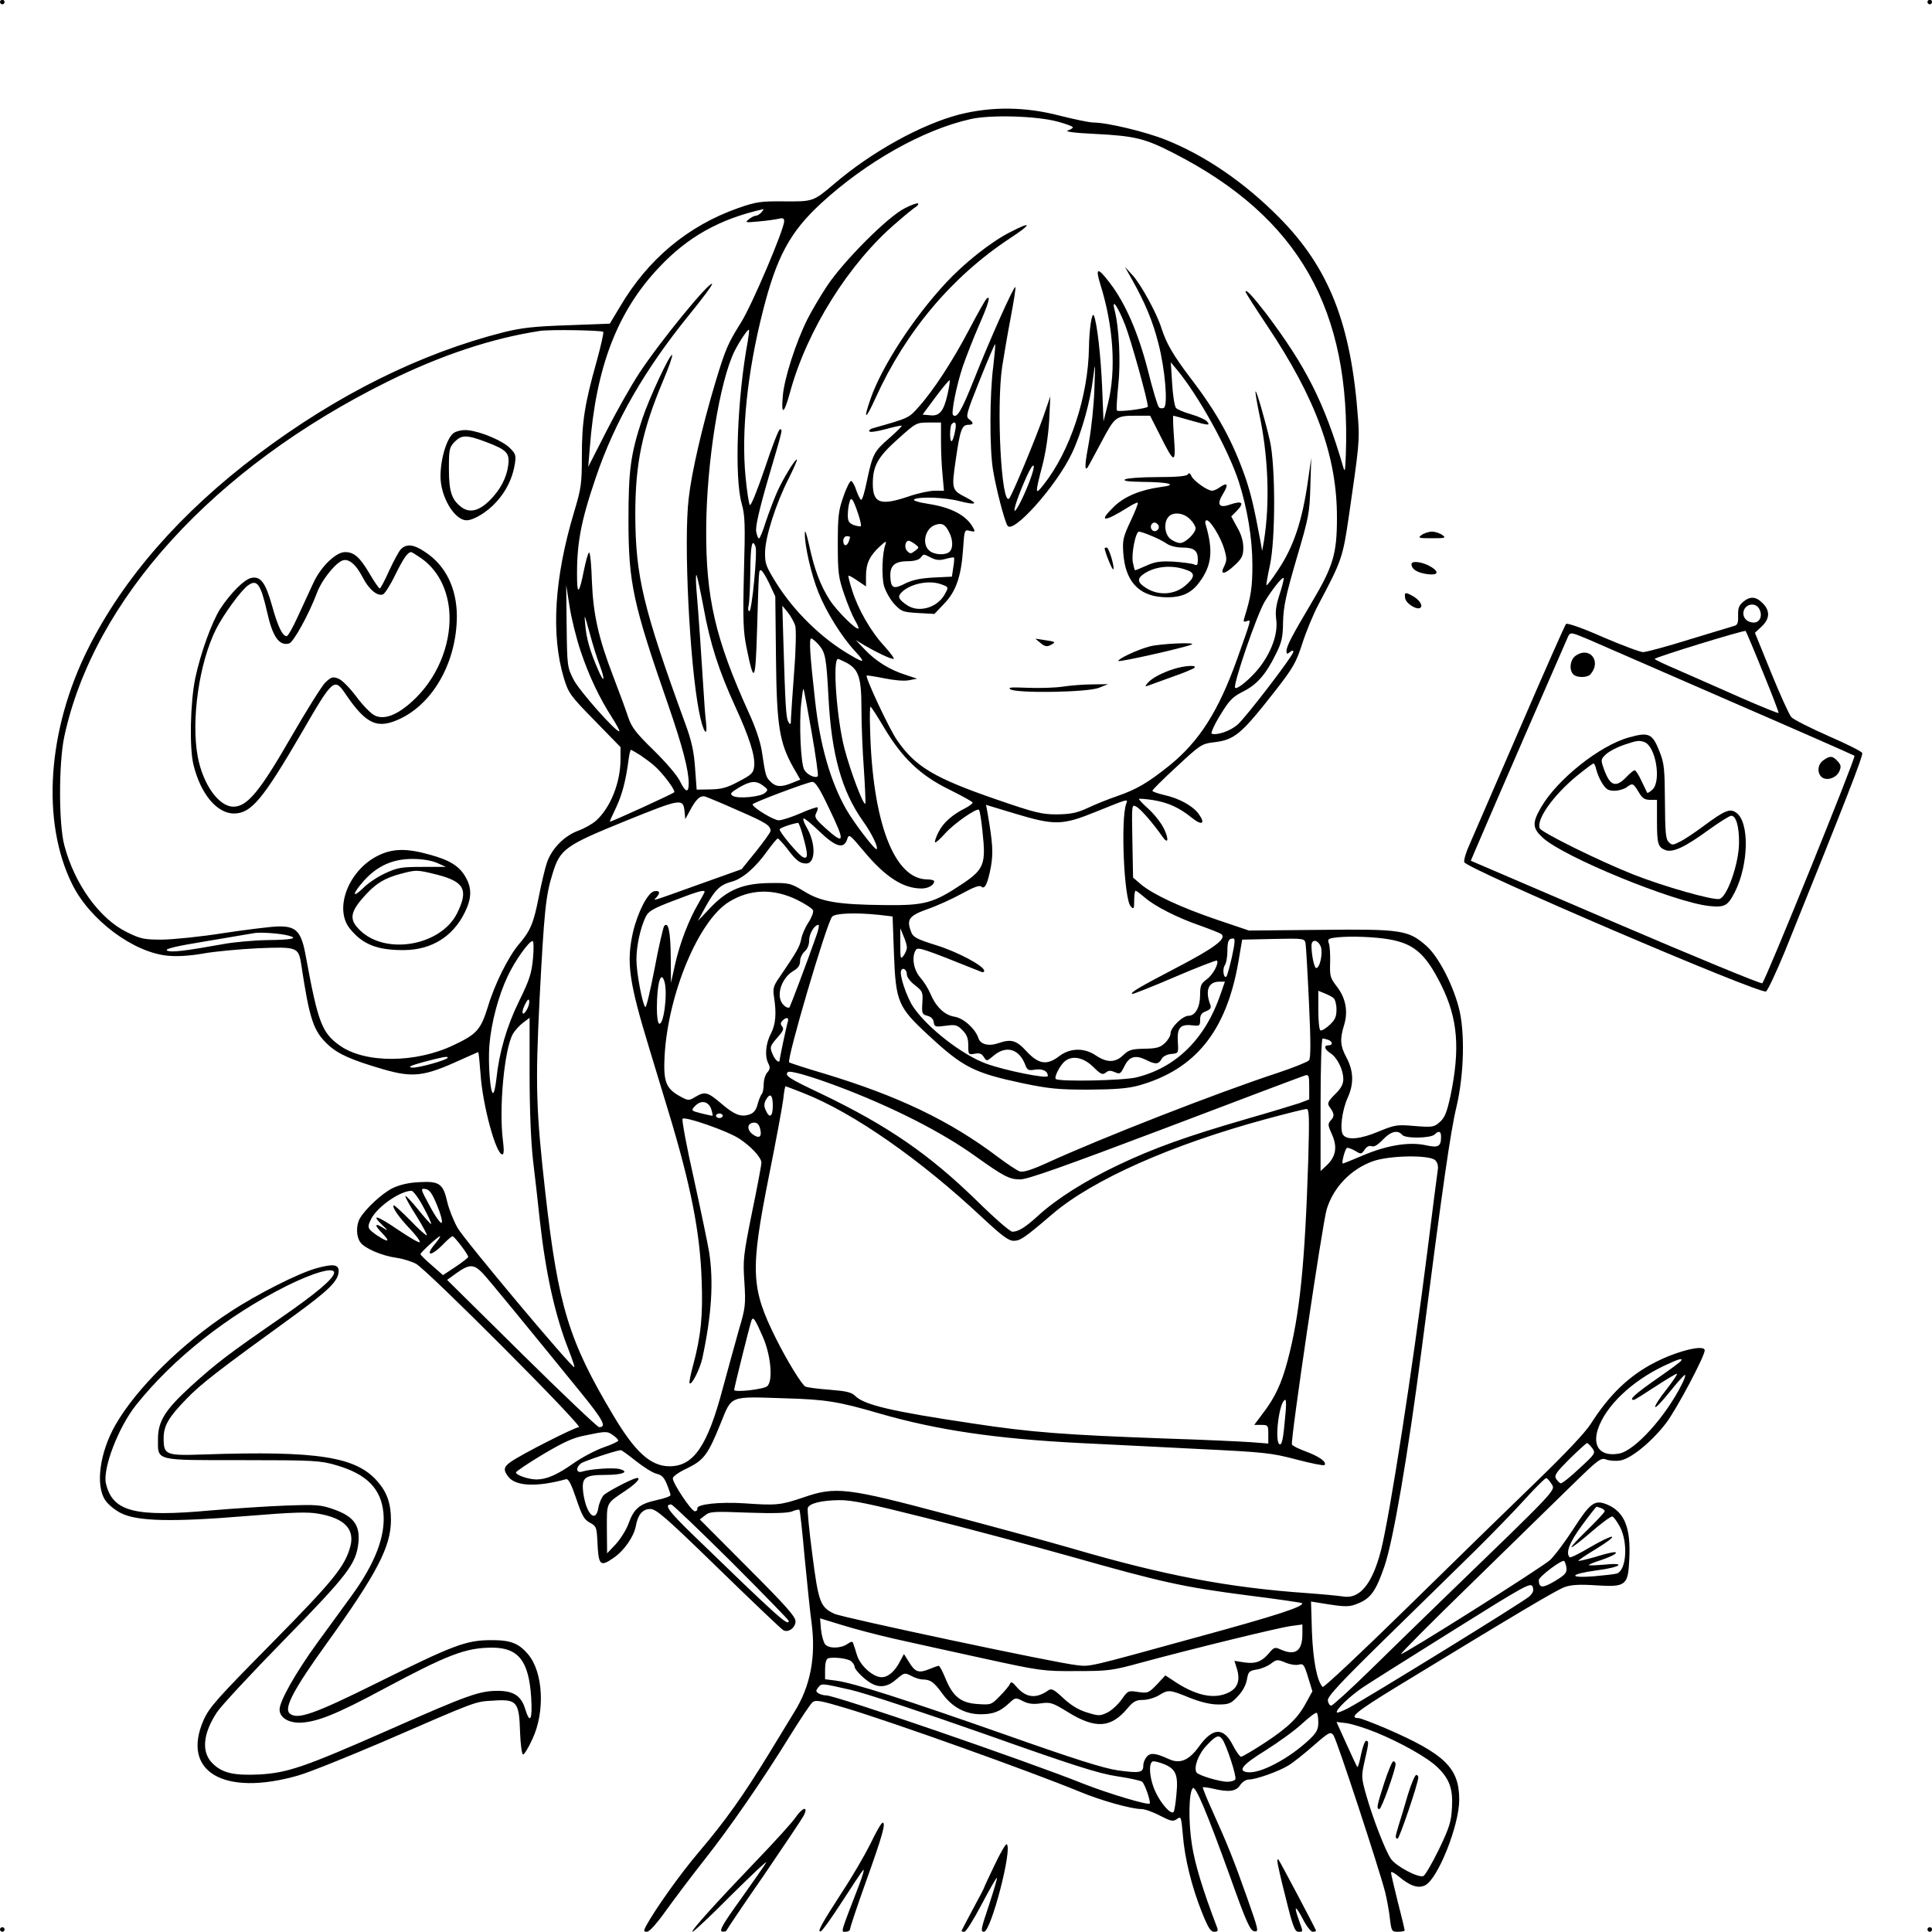 <?xml version="1.0" encoding="utf-8"?>
<!-- Generator: Adobe Illustrator 21.0.0, SVG Export Plug-In . SVG Version: 6.00 Build 0)  -->
<svg version="1.1" baseProfile="tiny" id="图层_1"
	 xmlns="http://www.w3.org/2000/svg" xmlns:xlink="http://www.w3.org/1999/xlink" x="0px" y="0px" viewBox="0 0 850 850"
	 xml:space="preserve">
<g transform="translate(0,0) scale(1,1)">
	<path d="M1-0.1c0.6,0,1,0.4,1,1c0,0.5-0.4,1-1,1c-0.5,0-1-0.5-1-1C0,0.3,0.5-0.1,1-0.1z"/>
	<path d="M849-0.1c0.6,0,1,0.4,1,1c0,0.5-0.4,1-1,1c-0.5,0-1-0.5-1-1C848,0.3,848.5-0.1,849-0.1z"/>
	<path d="M466.3,50.9c6.4,1.6,13,3,14.7,3c6.1,0,23.2,4.1,32.1,7.7c17,6.8,34.2,18.5,49.4,33.8c22.3,22.4,32,47.2,35,89
		c0.7,9.2,0.4,12.2-4,42.3c-2.7,18.5-3.1,19.8-13.4,39.2c-2.2,4.1-5.4,11.8-7.1,17.1c-2.7,8.4-4.1,10.8-11.3,20.1
		c-15.7,20.1-18.4,22.4-27.8,23.5c-5.1,0.6-5.9,1.1-16.1,10.6c-6,5.5-10.8,10.3-10.8,10.7c0,0.4,2.4,1.2,5.3,1.9
		c6.4,1.4,12.4,4.7,15,8.2c3.2,4.4,1.6,5.4-2.8,1.9c-5.8-4.7-10.6-6.8-17.2-7.9c-3.2-0.5-6-0.7-6.2-0.5c-0.2,0.1,1.7,2.2,4.3,4.5
		c2.5,2.3,5.5,6.1,6.7,8.6c2.2,4.6,1.9,7.1-0.6,3.6c-4.1-5.9-9.7-12.4-11.6-13.3c-2-1.1-2-1.1-1.7,15l0.3,16.2l3.5,3
		c5.4,4.5,17.7,10.2,33.3,15.5l14.2,4.8l31.4-0.3c35.8-0.4,38.7,0.1,46.6,7c5.1,4.5,11.3,16.1,14.2,26.8c2.9,10.5,2.5,29.5-0.9,44
		c-2.7,11.2-6.1,35.2-15.3,106.5c-6.1,46.9-12.5,84.3-16.4,95.7c-3.6,10.5-5.9,13.8-10.8,16c-4.6,2-5.6,2.1-17.2,0.2l-4.3-0.7
		l0.4,13.4c0.5,12.5,2.2,21.5,4.7,24.2c0.5,0.4,17.4-15.5,37.7-35.4c20.3-19.9,45.8-44.8,56.7-55.3c12.5-12.1,21.2-21.3,23.6-25.1
		c8.2-12.9,17-21.3,28.4-27.1c9.8-5,21.7-7.9,21.7-5.2c0,2.6-12.3,25.8-17,32c-6.1,8-15.2,15.5-19.9,16.4c-1.9,0.4-4.7,0.2-6.2-0.3
		c-2.6-1-3.3-0.5-15.7,11.6c-7.1,6.9-26.9,26.3-44,43c-17.2,16.7-31,30.6-30.8,30.9c0.7,0.6,61.4-37.7,65.5-41.3
		c1.8-1.6,6.5-7.8,10.3-13.7c7.5-11.6,9.4-13,14.8-10.8c7.7,3.2,10.6,10.2,9.8,24.4c-0.5,11.2-1.6,12-14.3,11.2
		c-7.5-0.5-11-0.3-14,0.7c-3.7,1.3-20.8,11.5-74.3,44.1c-17.5,10.7-21,13.6-16.5,13.6c0.8,0,6.3,2.1,12.2,4.6
		c25.8,11.2,32.1,17.3,32.1,31.3c0,11.3-9.3,34.6-14.9,37.6c-3.1,1.6-6.7,0.4-11.8-3.9c-1.8-1.5-3.3-2.3-3.3-1.6c0,0.6,1.4,6.5,3,13
		c1.7,6.5,3,12.1,3,12.4s-1.3,0.6-2.9,0.6c-2.8,0-2.9-0.2-3.6-5.8c-0.3-3.1-1.3-8.4-2.1-11.7c-2.6-10.1-21.2-66.9-22.7-68.9
		c-1.3-1.8-1.8-1.6-8.8,4.5c-4.1,3.6-9,7.5-11,8.7c-4.4,2.7-14.3,6.2-17.4,6.2c-1.3,0-3,1.1-3.9,2.5c-1.8,2.8-5,3.2-12.1,1.5
		c-2.2-0.5-4.1-0.7-4.3-0.6c-0.2,0.2,1.7,4.9,4.2,10.4c6.8,15.1,9.3,21.3,15.2,38c5.1,14.4,5.3,15.3,3.3,15
		c-1.9-0.3-3.5-3.8-10.8-24.3c-10-27.7-15.1-39.9-16.3-38.7c-1.8,1.8-2,14.8-0.4,24.9c1.3,8.5,4.8,20,11.1,36.5
		c0.5,1.4,0.2,1.8-1.3,1.8c-1.6,0-2.7-1.8-5.5-8.8c-4.4-11.1-7.5-23.5-8.3-33.9c-0.7-7.9-0.8-8.2-2.6-6.9c-1.7,1.2-2.6,1-7.5-1.5
		c-3-1.6-6.7-2.9-8.2-2.9c-4.4,0-17.9-3.8-27-7.6c-21.9-9-82.8-30.8-103.3-36.9c-10.7-3.2-12.9-3.6-14.3-2.5
		c-0.9,0.7-5.2,7.2-9.7,14.4c-12.4,20.1-26.7,40.8-38,55.1c-5.7,7.2-13.2,17.2-16.8,22.2c-4,5.6-7.2,9.2-8.3,9.3
		c-1.5,0-1.6-0.3-0.6-2.3c4-7.4,14.9-22.8,23.3-32.7c11.9-14,19.5-24.8,30.5-42.7c4.6-7.6,9.9-16.2,11.7-19.2
		c6.9-11.1,9.4-23.9,7.5-38.7c-0.7-4.9-2-18.1-3.1-29.2c-1-11.2-2-20.6-2.3-20.8c-0.2-0.3-1.7,0-3.3,0.7c-2,0.7-8.2,0.9-19.4,0.5
		c-15.1-0.6-16.7-0.5-18.8,1.2l-2.3,1.8l21,21.1c16.5,16.5,21.1,21.6,21.1,23.7c0,2.8-3.2,5.2-5.4,3.9c-0.8-0.4-13.6-12.6-28.5-27.1
		c-23.2-22.6-27.4-26.2-30-26.2c-3.4,0-5.5,2.5-6.4,7.7c-0.9,4.5-5.1,10.6-9.6,13.7c-6.2,4.3-6.8,3.6-7.3-7.8
		c-0.3-5.5-0.5-6.1-3.3-7.6c-2.5-1.3-3.5-3.2-6-10.6c-2.2-6.5-3.4-8.8-4.5-8.5c-12.7,3.5-21.9,3.1-25.2-0.9c-2.5-3.1-2.3-4.5,1-6.8
		c4.7-3.3,28.1-15.2,29.9-15.2c2.3,0-67-69.5-71.7-71.9c-1.9-1-5.7-2.2-8.5-2.6c-6.5-0.9-14.2-4.2-16-6.9c-1.8-2.5-1.9-7.3-0.2-10.4
		c2.4-4.2,9.8-11.1,14.5-13.4c3.2-1.5,7.1-2.4,11.8-2.6c8.7-0.5,10.4,0.7,12.2,8.8c0.7,3,2.7,8.1,4.5,11.3
		c3,5.3,50.6,62.1,51.4,61.3c0.2-0.2-1-3.7-2.6-7.8c-5.9-15-10-33.4-12.6-56.8c-0.8-7.4-2.1-19.3-3-26.5c-0.9-8.3-1.5-22-1.5-37.8
		v-24.8l-2.8,2.1c-1.6,1.2-3.6,3.4-4.5,4.9c-3.8,6.5-6.3,33-4.4,47.3c0.5,3.9,0.4,5.8-0.3,5.8c-2.8,0-8.7-21.7-9.6-35.6
		c-0.4-5.2-0.8-9.4-1-9.4s-3.7,1.6-8,3.5c-15.7,7.2-20.7,7.8-33.6,4.1c-14.1-4.1-20-6.7-24.4-10.8c-6.5-6-8.2-11-11.9-35.6
		c-1.2-7.4-1.8-7.6-19-6.9c-8.2,0.4-19,1.4-24,2.3c-5.6,1-11.4,1.4-15.5,1c-15.2-1.3-34.6-15.8-42.3-31.6
		c-13.6-27.6-10.8-67.8,7-103.4c15.6-31.2,40.8-60,74.8-85.6c34.8-26.2,71.4-44.4,108-53.7c8.1-2,13.5-2.6,28.4-3.1l18.4-0.7
		l4.5-7.5c12.3-20.9,29.9-35.6,52.1-43.4c7.8-2.7,9.7-3,20.1-2.9c12.8,0.1,12.8,0.1,22-7.7c16.5-14.1,38.2-26.1,55-30.5
		C436.3,46.8,451,46.9,466.3,50.9z M427,52.4c-20.9,4.7-45.9,18.8-65.7,37c-13.8,12.7-19.7,23.7-25.8,48
		c-6.7,26.5-9.4,52.4-7.5,72.3c0.6,6.4,1.5,12.1,1.9,12.5c0.5,0.5,3.4-6.8,6.6-16.2c3.1-9.4,6.1-17.1,6.6-17.1
		c1.3,0,1.5-0.8-5.1,21.6c-4.1,14.1-5.7,21.4-5.3,23.4c0.3,1.7,0.9,3,1.2,3c0.4,0,1.8-3.3,3-7.3c1.3-3.9,3.5-9.7,4.8-12.7
		c2.5-5.8,8.3-15.3,8.9-14.7c0.2,0.2-1.4,3.9-3.6,8.3c-5.6,10.9-10.3,25.7-10.4,32.4c-0.1,5,0.4,6.3,4.8,13.4
		c7.9,12.7,20.2,24.7,32.7,31.9c6.4,3.8,6.8,3.4,2-1.8c-5.9-6.4-12.6-17.2-16-25.7c-3.2-7.9-6.1-20.7-6-26c0-2.1,0.7-0.1,1.9,5.2
		c2.3,10.6,4.9,17.6,9,24c3,4.7,11.8,13.5,12.7,12.6c0.2-0.2-0.5-1.9-1.6-3.7c-1.1-1.9-3.2-7-4.7-11.4c-2.5-7.3-2.8-9.3-2.8-22
		c0-12.2,0.3-14.9,2.5-21c1.3-3.9,2.9-6.9,3.4-6.8c0.6,0.2,1.6,2.1,2.3,4.3c0.8,2.2,1.7,4,2.1,4c0.5,0,1.6-3.7,2.5-8.3
		c2.5-11.7,3.1-13,9.7-18.7c3.3-2.9,5.8-5.4,5.6-5.6s-3.4,0.5-7,1.5c-3.7,1-7,1.5-7.2,1c-0.3-0.4,0.3-1,1.2-1.3
		c16.2-4.6,16.1-4.5,20.5-9.5c6.4-7.1,14.9-20.1,22.3-34.2c3.5-6.7,6.9-12.7,7.5-13.3c2.1-2.1,0.9,2.2-3.4,11.9
		c-2.4,5.5-5.5,13.5-7,17.8c-2.8,8.4-5.2,20.5-4.3,21.4c1.7,1.6,3.7-1.8,9.1-15.3c7.2-18.2,17.7-41.6,18.3-41
		c0.3,0.2-0.7,6.4-2.1,13.8c-1.4,7.3-3,16.9-3.7,21.3c-2.6,18.1-0.3,61.5,3.1,57.9c1.3-1.4,11.8-26.7,15.1-36.2l3-8.7l-0.5,10.6
		c-0.4,6.5-1.5,14.2-3.1,20.2c-3.2,12.3-3.1,12.8,0.6,8.1c11.7-14.7,19.7-39,20-60.4c0.1-8,1.3-16.1,2.2-14c1.4,3.5,3,17.6,3.6,31.5
		l0.6,15l2-8c3.6-14.6,2.4-33.9-3.4-52.3c-2.3-7.5-1.2-7.7,4.2-0.6c6.8,8.9,12.4,21.7,16.7,38.3c2.1,8.5,4.3,15.8,4.9,16.4
		c0.5,0.5,1.5,0.6,2.2,0.2c1.8-1.2,0.5-17.2-2.5-28.5c-2.4-9.5-5.8-17.7-11.6-28l-3.1-5.5l3.5,3.8c3.7,4.2,10.6,16.7,12.6,23.2
		c2.2,6.8,5,11.6,12.6,21.7c12.2,15.9,18.8,28.1,24.5,44.5c2.4,7.3,3.6,12.3,6.5,27.8l0.7,4l0.8-4.5c2.7-16.8,1.9-37.6-2.2-56.4
		c-1-4.9-1.7-9.1-1.5-9.3c0.4-0.5,4.2,12.6,6.3,21.7c2.5,11,2.5,43.4,0,54.9c-1,4.6-1.7,8.5-1.5,8.7c0.2,0.2,2.3-2.5,4.6-6
		c7.2-10.5,11.1-21.9,13.7-40.3l1.4-9.8l-0.4,12.5c-0.3,11.8-0.7,13.7-6.1,32c-4.7,16.1-5.7,20.9-5.9,27.6c-0.1,6.9-0.5,9-3.3,14.5
		c-4.3,8.8-8.3,13.3-14.4,16.3c-4.5,2.3-6,3.8-10,10.4c-2.6,4.2-4.2,7.9-3.7,8.1c2.4,0.8,8.2-1.2,11.4-4c3.9-3.5,24.5-30.4,24.5-32
		c0-0.8-0.5-0.7-1.5,0.1c-1.2,1-1.5,0.9-1.5-0.4c0-2.2,2.2-6.4,10.9-21.1c9.6-16.1,11.3-21.6,11.3-37.5c0.1-27-9.2-52.5-30.7-84.6
		c-5.2-7.8-9.5-14.5-9.5-14.9c0-1.5,3.3,2.1,9,9.5c17.5,23.2,25.6,39.1,33.8,67c0.9,3.2,1,2.8,1.3-4.5
		c2.4-64.2-20.7-104.8-75.5-132.9c-12.8-6.6-17.2-7.7-35.1-8.6c-8.7-0.4-13.2-1-11.7-1.5c1.2-0.4,2.2-1,2.2-1.4c0-0.4-3-1.5-6.7-2.5
		C456.1,51,435.8,50.4,427,52.4z M335.9,92c-19.2,4.3-33.2,12.1-45.9,25.6c-18.4,19.4-27.8,43.9-30.5,79.3l-0.7,8.5l7.9-15.5
		c4.3-8.5,10.8-20,14.4-25.5c9-13.8,31-40.7,32.2-39.5c0.3,0.3-4.2,6.4-10,13.5c-19.6,24.1-32.8,47-41.1,71.5
		c-6.8,19.9-8.6,29.7-8.3,45.4c0.1,6.6,1.1,5.3,3-4.4c0.9-4.4,1.9-7.9,2.3-7.8c0.5,0.2,1,5.8,1.2,12.5c0.6,14.7,2.8,24.8,9.4,42
		c2.7,7,5.7,15.2,6.6,18c1.5,4.4,3.4,6.9,11.2,14.5c5.2,5.1,10.4,11.1,11.5,13.5c2.5,5.1,3.9,5.5,3.9,1c0-5.9-2.8-16.4-9-34.4
		c-15.5-44.6-17.5-53.7-17.5-81.3c0-22,0.9-29,6.1-44.7c2.9-8.8,12.2-28.8,13.1-28c0.3,0.4-1.5,5.5-4,11.4
		c-9.2,21.9-12.2,36.2-12.2,58.8c0.1,27.1,3.4,41,22,92c2.8,7.6,3.8,12.2,4.3,19.5l0.7,9.5l6-0.1c4.9-0.1,7.4-0.7,12.5-3.5
		c5.8-3,6.5-3.8,6.8-6.7c0.5-4.6-2.2-12.9-8.3-26.2c-7.2-15.7-11.1-27.7-14-43.8c-1.4-7.5-2.8-13.8-3.1-14.1c-0.3-0.3-0.3,2.5,0,6.4
		c0.9,10.3,2.4,32.5,3.1,44c0.3,5.5,0.8,11.9,1.1,14.2c0.9,7.7-1.3,4.5-3-4.3c-4.2-21.2-6.9-75.1-4.6-94.1
		c1.3-11.6,6-31.7,11.5-50.2c4.7-15.6,5.7-17.8,11.5-27.1c4.8-7.6,19-41,19-44.6c0-1.2-0.6-1.5-2.2-1.1c-1.3,0.3-5.2,0.9-8.8,1.2
		c-6,0.6-6.4,0.5-4.6-0.9c1.1-0.9,2.5-1.6,3.2-1.6c0.6,0,1.7-0.7,2.4-1.5C335.7,92.6,336.1,91.9,335.9,92z M490.3,136.1
		c2.1,8,2.8,23.3,1.7,33.4c-0.6,5.8-0.9,10.8-0.6,11.1c0.7,0.8,13.6-0.9,13.6-1.7c0-2.7-7.3-28.9-9.9-35.7
		C492,135.2,489,130.7,490.3,136.1z M237.5,145.6c-21,3.2-43.6,10.7-67,22.3C94,205.8,41.3,263.7,28.3,324
		c-2.5,11.6-2.5,38.6,0,47.9c4.5,17.1,15.5,32.3,27.5,38.2c6.1,3,7.5,3.3,15.7,3.3c4.9-0.1,17.1-1.3,27-2.9
		c9.9-1.5,20.6-2.8,23.7-2.9c8.2-0.2,10.4,2.1,12.4,13.4c5.3,28.8,7,33.4,14.9,39c11.1,7.9,33.4,7.8,50.1-0.2
		c10.2-4.8,11.9-6.8,15-16.7c3-10.1,9.1-22.3,13.8-27.8c5-5.8,6.4-9.3,8.6-20.5c1.1-5.7,2.7-12.5,3.6-15.2c2.1-6.2,7.6-11.9,14-14.2
		c2.7-1,6.2-3,7.7-4.4c6.3-5.7,10.7-16.7,10.7-27v-5.3L261.6,317c-10.8-11-11.5-12.1-13.5-18.6c-5.8-19.2-4.2-44.3,4.5-73.2
		c3.1-10.4,3.4-12.3,3.4-24.7c0-14.8,1.2-22.7,6.5-41.5c1.9-6.9,3.2-12.7,2.9-13C264.7,145.3,241.6,144.9,237.5,145.6z M329.5,145.1
		c-0.4-0.5-4,4.8-6.3,9.3c-6.6,13.3-12.3,48.8-12.5,78c-0.2,30.6,4,48.7,18.8,81.3c2.9,6.3,5.1,12.8,5.7,17
		c1.6,10.6,1.7,11.1,3.8,13.2c2.4,2.4,4.8,2.5,9.6,0.5l3.5-1.4l-3.1-5.4c-6.1-10.9-7.3-18.2-7.6-48.2l-0.3-27l-2.7-5.8
		c-1.5-3.1-3.1-5.7-3.6-5.7c-1,0-0.9-1.1-1.7,25.5c-0.7,24-1.3,25.1-4.7,8.3c-1.4-7-1.6-12-1.1-32.7c0.6-21.2,0.5-25.2-1-30.5
		c-3.3-11.7-1.9-46.8,2.7-71.4C329.4,147.5,329.7,145.3,329.5,145.1z M437.8,151.4c-0.1-0.2-3.2,6.9-6.7,15.7
		c-5.9,14.7-6.3,16.2-4.8,17.3c2.2,1.6,2.1,2.5-0.3,2.5c-2.8,0-3.6,2.2-5.5,15.3c-1.9,13.2-1.9,13.4,4.8,16.8
		c5.3,2.8,4.1,3.3-3.1,1.5c-6.4-1.7-17.8-2.1-20-0.8c-0.7,0.5,1.8,1.3,6.3,2c10.2,1.6,16.8,5.1,19.7,10.6c0.9,1.6,0.7,1.8-1.4,1.3
		c-2.5-0.7-2.5-0.6-3.1,8.1c-0.8,11.8-3.1,18.6-8.4,24l-4.2,4.4l-7.2-0.4c-6.7-0.4-7.3-0.6-10.5-4c-1.8-2-3.8-5.6-4.5-8
		c-1.1-4.3-0.8-14.5,0.7-18.3c0.5-1.6,0-1.3-2.5,1c-4.5,4.1-6.1,7.6-6.1,13v4.6l-3.7-2.5c-2-1.4-3.8-2.4-4-2.2
		c-0.2,0.2,0.5,3,1.6,6.4c2.6,8.3,8.1,18,14.2,24.6c2.8,3.1,4.6,5.6,4,5.6c-1.4,0-7.5-2.9-12.8-6l-3.8-2.3l4,4.2
		c4.7,5,10.9,8.9,17.9,11.1l5.1,1.7l-3.7,0.7c-2.1,0.4-6.6,0-10.9-0.9c-4-0.8-7.4-1.3-7.6-1.2c-0.7,0.8,10,23.7,13.4,28.5
		c8,11.6,16.3,16.6,43.6,26c17.1,5.9,20,6.6,26.7,6.6c6-0.1,8.7-0.6,13.5-2.8c3.3-1.6,9.1-3.9,12.9-5.2c8.7-3,13.6-5.9,23.1-13.5
		c13.1-10.6,21.6-23.9,29.8-46.9c6.3-17.8,6.3-17.4,4.2-16.6c-1.4,0.5-1.6,0.2-1-1.6c2.9-9.3,3.5-13.4,3.5-23.1
		c0-11.5-2.2-24.9-6-36.7c-4.7-14.4-17.8-38-27.4-49.5l-2.5-3l0.6,9.5c0.3,5.2,1.1,10,1.7,10.6c0.6,0.7,3.6,1.9,6.7,2.8
		c3.1,0.9,6.2,2.3,6.9,3.1c1.6,1.9,0.9,1.9-7.5-0.5c-3.8-1.1-7.1-2-7.3-2s-0.1,4.3,0.3,9.6c0.9,11.8,0.2,11.7-6-0.7l-4.5-8.9h-5.8
		c-9.4,0-9.6,0.2-15.8,11.9c-3.1,5.8-5.8,10.8-6,11c-1.3,1.4-1.1-1.8,0.7-11.4c1.1-6.1,2.2-16.6,2.4-23.5c0.4-11.9,0.4-12.1-0.6-4.5
		c-1.2,10.3-5.1,24.2-9.3,33c-6.8,14.4-26.2,36.1-28.4,31.8c-1.5-2.8-4.9-16-6.3-24.3c-1.6-9.6-1.5-33.7,0.1-45.8
		C437.6,156,438,151.6,437.8,151.4z M417.8,167.3c-0.2-0.2-3,3.1-6.2,7.4l-5.7,7.7l3.3,0.3c4.2,0.5,6-1.8,7.7-9.3
		C417.6,170.3,418,167.6,417.8,167.3z M414,185.9h-5.4c-5.4,0-5.6,0.1-13.5,7.2C386.2,201,384,205,384,212.8c0,8.7,3.4,9.8,15.8,5.6
		c4.1-1.4,9.2-2.5,11.4-2.5h4.1l-0.6-6.8c-0.4-3.7-0.7-10.4-0.7-15V185.9z M418.7,186.6c-0.4,0.3-0.7,2.5-0.7,4.7
		c0.1,4.5,1.3,3.4,2.3-2.2C420.9,186.1,420.2,185,418.7,186.6z M451.7,209.6c-3.5,7.8-5.8,14.5-5.3,15.1c0.6,0.5,4.1-6.4,6.7-13.3
		C456,203.7,455,202.3,451.7,209.6z M373.7,221.1c-0.4,1.2-0.7,3.8-0.7,5.6c0,2.6,0.5,3.4,2.6,4.3c1.5,0.5,2.9,0.7,3.1,0.5
		c0.3-0.3-0.2-2.6-1.1-5.3C375.3,219.3,374.4,218.2,373.7,221.1z M411.3,231c-4.3,1.6-5.8,8.3-2.5,11.2c2.2,2,7.3,2.2,9,0.5
		c1.6-1.6,1.5-5.3-0.3-8.7C415.8,230.6,414.3,229.9,411.3,231z M372.5,235.9c-0.8,0-1.5,0.9-1.5,2c0,2.4,1.5,2.7,2.4,0.4
		c0.3-0.9,0.6-1.8,0.6-2S373.3,235.9,372.5,235.9z M399.8,237.9c-1.6,0-2.1,3.2-0.6,4.6c1.2,1.2,1.6,1.2,3.3-0.1c2-1.5,2-1.5,0.1-3
		C401.5,238.6,400.2,237.9,399.8,237.9z M330.1,251.6c-0.1,7.1-0.4,13.8-0.8,15c-0.3,1.3-0.1,2.3,0.4,2.3c1.1,0,3.6-26,2.7-28.4
		C330.9,236.6,330.2,239.8,330.1,251.6z M405,245.4c-0.7,0.9-2.9,1.5-5.4,1.5c-5.8,0-8,1.8-7.9,6.5c0.2,5.4,1.3,6,6.4,3.4
		c3.2-1.6,6.7-2.4,12.5-2.7l8.2-0.4l0.6-4.1c0.4-2.2,0.5-4.1,0.3-4.3c-0.2-0.2-1.8,0.1-3.7,0.6c-2.5,0.7-4.1,0.6-6.3-0.5
		C406.1,243.6,406.5,243.6,405,245.4z M564.7,254.3c-0.6-0.6-5.5,5.7-8.4,10.6c-3.5,6-14,36.7-12.9,37.7c0.9,0.9,6.8-4,10.6-8.8
		c5.4-6.9,8.3-15,7.5-21.1c-0.5-3.6-0.1-6.4,1.5-11.3C564.2,257.7,565,254.6,564.7,254.3z M396.2,261.1c-1.3,1.6-0.6,2.8,2.8,5.1
		c5,3.5,13,1.3,16.4-4.3c2.1-3.7,2.1-3.6-1.5-4.9C408.2,255,399.6,257.1,396.2,261.1z M250.6,266.9l-1.5-9.5l0.2,18
		c0.2,17.5,0.3,18.2,3,23.5c2.4,4.9,19.2,23.8,20.2,22.8c0.2-0.2-1.2-2.8-3.1-5.8c-5.8-9-10.3-18.6-13.9-29.3
		C253.6,281,251.4,272.1,250.6,266.9z M346.6,269.4l-2.4-2.9l0.4,13.9c0.9,30.1,1.2,35.3,2.2,37.1c1,1.7,1.2,1.4,1.2-1.6
		c0.1-1.9,0.7-11.2,1.4-20.5c0.8-9.9,0.9-18.3,0.5-20C349.4,273.7,347.9,271.1,346.6,269.4z M259.4,278.4c-2.4-8.6-2.4-8.7-1.9-3.3
		c0.5,5.9,2.1,11.4,5.6,19.5c2.7,6.3,3.3,4.9,0.8-1.8C262.7,289.8,260.7,283.3,259.4,278.4z M356.9,280.9c-1,0-0.6,6.9,1.7,27.3
		c2.1,19.3,6.7,35.5,13.6,47.7c3.4,6,12.8,18.3,13.5,17.7c0.8-0.8-2.3-7.2-6-12.3c-9.4-13.2-13.9-29.5-15.2-54.4
		c-0.9-17-1.3-19.7-4.1-23C359,282.3,357.4,280.9,356.9,280.9z M368.7,289.9c-2.5,0-0.6,26.5,2.9,39.7c2.5,9.5,8.2,24.8,9.1,24
		c0.2-0.3-0.1-6.9-0.6-14.8c-0.6-7.9-1.1-20-1.1-26.9c0-14-1.2-17.5-6.9-20.5C370.4,290.6,368.9,289.9,368.7,289.9z M353.5,303.1
		c-0.2-0.2-0.6,2.6-1,6.3c-1,8.8-0.2,26.4,1.3,29.2c1.2,2.2,4.9,4,6,2.9c0.3-0.4-0.9-9-2.7-19.3S353.7,303.3,353.5,303.1z
		 M383,310.9c-0.3,0-0.4,4.4-0.2,9.7c1,41.1,10.6,66.3,25.2,66.3c1.6,0,3,0.4,3,0.8c0,1.7-2.6,3.2-5.6,3.2c-8,0-15.8-5-25.1-16.1
		c-6.6-7.9-6.8-8-7.6-5.5c-1.5,4.4-5,3.4-12.3-3.6c-3.5-3.4-6.6-5.9-6.9-5.6c-0.3,0.3,0.3,2.1,1.4,3.9c4.1,7.1,4,15.9-0.2,15.9
		c-2.8,0-4.4-1.2-8.6-6.8c-1.8-2.3-3.6-4.2-3.9-4.2c-0.4,0-2.5,2.6-4.7,5.6c-5.1,7.2-10.9,12.2-15.6,13.4
		c-5.1,1.4-7.2,3.4-11.4,10.9l-3.5,6.4l5.7-6c7.6-7.9,14.3-10.6,26.4-10.7c8.2-0.1,8.8,0.1,14.6,3.6c7.5,4.7,15,5.9,35.7,6.1
		c17.5,0.2,21.2-0.8,34.1-9.4c9.4-6.3,10.3-8.7,8.8-22.5c-0.5-5.2-1.2-9.7-1.6-10c-0.9-1-11,6-15,10.5c-2.1,2.4-4.1,4.1-4.3,3.8
		c-0.3-0.3,0.4-2.3,1.5-4.5c2.1-4.2,6.1-7.7,11.9-10.6c1.7-0.9,3.2-2,3.1-2.4c0-0.4-4.6-2.9-10.2-5.7c-12.7-6.2-20.7-13.8-28.7-27.2
		C386,315.1,383.3,311,383,310.9z M277.6,329.9c-0.3,0-0.8,2.1-1.1,4.7c-1.2,8.9-2.7,14.8-5.5,20.8c-1.6,3.3-2.8,6-2.7,6.1
		c0.3,0.3,27.6-12.2,28.3-12.9c0.8-0.7-4.8-8.2-8.5-11.5c-1.4-1.3-4.3-3.4-6.3-4.8C279.7,331,277.8,329.9,277.6,329.9z M325.1,346.5
		c-3.8,2.3-4.1,2.8-2.6,3.7c2.3,1.3,12,0.4,14-1.3c1.5-1.3,1.5-1.5-0.7-3.2C332.6,343.3,330.3,343.5,325.1,346.5z M357.3,344
		c-2.3,0.2-26.3,9.2-26.2,9.9c0.1,1.4,9.3,7,11.5,7c1.4,0,5.7-1.4,9.6-3.1c3.8-1.7,7.2-2.8,7.5-2.6c0.2,0.3,0,1.4-0.6,2.5
		c-0.9,1.8-0.4,2.6,4,6.6c8.7,7.8,8.9,6.3,1.4-9.2C360.5,346.7,358.7,343.9,357.3,344z M310.4,350.5c-2.3-0.7-4.1,0.9-7,6.4
		l-1.9,3.5l-0.3-3.2c-0.6-6.1-1.3-6-25.8,3.9c-26.8,10.9-29,12.4-32.3,23.3c-3,9.5-3.7,16.6-5.7,55c-1.9,38.3-1.6,48.8,2.6,86
		c5.6,49.3,10.3,64.6,29.7,97.1c9.7,16.4,16.6,22.6,24.9,22.6c10.6,0,16.7-9,23.4-34.3c2.3-8.5,5.5-20.1,7.1-25.8
		c2.9-9.7,3-11.1,2.4-21c-0.7-9.9-0.4-11.9,3.4-30.8c2.3-11,4.1-20.8,4.1-21.6c0-2.3-4.4-7.1-9.7-10.6c-5.1-3.4-23.8-9.9-25-8.8
		c-0.4,0.4,1.8,12.4,5,26.5c3.1,14.1,6.1,28.6,6.7,32.2c2,13.1,1.1,27.6-3,46.7c-1.1,4.8-4.7,12-5.6,11c-0.3-0.2,0.4-3.8,1.5-7.8
		c3.5-13,4.4-21.9,3.8-37.6c-0.7-21.1-4.8-41.8-14.5-73.8c-2.2-7.2-6-19.8-8.5-28c-9-29.5-10.2-38-7.2-51.3c2.1-8.9,6.6-17.6,9.4-18
		c2.4-0.4,2.7,0.7,0.9,2.7c-1.6,1.7-3,2.1,19.6-6l17.9-6.4l6.3-7.8c3.5-4.4,6.4-8.4,6.4-9c0-2.4-1.8-3.6-14-8.9
		C318.1,353.6,311.6,350.9,310.4,350.5z M482.5,357c-15.2,6.2-18.4,6.2-35.8,1l-12.9-3.9l0.6,3.1c2.4,13.8,2.6,17.9,1.6,23.9
		c-1.4,7.6-2.8,10.4-4.2,9c-0.8-0.8-3.4,0.2-8.7,3.1c-4.2,2.3-11,5.4-15.1,6.8c-8.1,2.9-9.3,4.5-7.1,10.1c0.8,2.2,2.5,3.1,10.8,5.7
		c9.5,2.9,21.3,9.2,21.3,11.3c0,0.6-0.6,0.8-1.2,0.5c-26.2-10.5-28-11.1-28.9-9.6c-1.9,3-1,8.7,2,12.1c1.6,1.8,3.5,4.9,4.3,6.8
		c2.5,6,6.3,9.7,10.7,10.4c4,0.6,9.2,5.3,10.6,9.5c0.8,2.7,4.6,3.6,8.6,2.2c5.8-2,8-1.4,12.6,3.6c5.3,5.7,9,6.2,14.4,2
		c4.8-3.6,11-3.7,16.1-0.2c4.8,3.2,8.5,3.2,12-0.2c2.4-2.3,3.7-2.7,9.3-2.8c5.3-0.1,6.9-0.5,9-2.5c1.4-1.3,2.5-3.2,2.5-4.3
		c0-2.5,5.3-7.7,7.9-7.7c3,0,5.1-3.8,5.1-9.2c0-4.1,0.4-5,3-6.9c2.7-2,5.4-7.1,4.4-8.2c-0.3-0.2-8.7,3-18.7,7.3
		c-10,4.3-18.4,7.6-18.6,7.4c-0.8-0.7,2.8-2.8,20-11.8c16.1-8.4,21.6-12.5,19.3-14.5c-0.5-0.4-4.5-2-8.9-3.6
		c-10.3-3.5-20.5-8.7-24.8-12.5c-1.9-1.6-3.7-3-4.1-3c-0.3,0-0.6,1.9-0.6,4.2c0,3.8-0.2,4.1-1.5,2.7c-3-3-4.5-38.6-2-45.2
		C496.4,351.3,496.4,351.4,482.5,357z M351.1,362c-3.4,0.6-8.1,2.3-8.1,2.9c0,1.3,8.1,11,10.1,12.1c2.5,1.3,2.5-0.9,0.2-9.1
		C352.4,364.6,351.4,361.9,351.1,362z M296.5,396.2c-9.2,3.5-11.2,4.7-12.4,7.1c-2.4,5-4.1,12.9-4.1,18.9c0,5.7,2.6,19.5,3.9,20.9
		c0.4,0.5,2.2-7.2,4.1-17c1.8-9.7,3.8-18.1,4.2-18.7c1.8-2.1,2.8,2.3,2.9,13.5l0.1,11.5l1.8-8.1c2.1-9.4,6.1-19.7,10.2-26.7
		c1.5-2.6,2.8-5,2.8-5.2C310,391.3,306.9,392.2,296.5,396.2z M320.7,396.8c-13.3,8.2-26.7,40.2-28.3,67.6c-0.6,11.5,0.5,14.5,6.9,18
		c3.5,1.9,3.8,1.9,6.6,0.2c4.2-2.5,5.4-2.2,11.3,2.8c5.9,5.1,8.8,6.2,12.6,4.9c1.8-0.6,2.9-2,3.5-4.4c0.5-1.9,1.3-3.9,1.8-4.5
		c0.5-0.5,0.9-2.5,0.9-4.4s0.7-4.2,1.6-5.2c1.2-1.3,1.3-2.2,0.5-3.8c-1.7-3.1-1.3-8.7,1-13.1c2.2-4.2,2.6-9,1.4-16.5
		c-0.5-3.4-0.2-4.7,2.2-8.1c7.9-11.6,9.1-13.7,9.8-17.1c0.3-1.9,1.8-5.3,3.2-7.4c1.4-2.1,2.3-4.5,2-5.3c-0.3-0.8-3.4-2.8-7-4.6
		C340.3,390.8,329.9,391.1,320.7,396.8z M366.1,403.3c-2.5,3-20.1,62.9-18.9,64.1c0.2,0.2,7.1,2.5,15.3,4.9
		c32.7,9.9,55.3,20.7,76.5,36.7c4.1,3.1,8.5,6,9.7,6.4c1.6,0.4,5.2-0.7,12-3.8c23.8-10.9,74.7-30.8,101.5-39.6
		c6.9-2.3,13.1-4.8,13.7-5.5c0.8-0.9,0.8-8.2,0-25.2c-0.6-13.1-1.3-24.9-1.5-26.2c-0.4-2.2-0.6-2.3-14.2-2l-13.7,0.3l-1.7,10
		c-5.3,30.3-18.9,47.2-43.9,54.2c-4.9,1.3-10.1,1.7-21.9,1.8c-13.3,0-17.4-0.4-29-2.8c-21.5-4.6-26.2-6.9-41.6-21.2
		c-13.3-12.3-14.3-14.6-15.1-35.7l-0.6-16.5l-6-0.7C376.2,401.4,367.4,401.8,366.1,403.3z M360.1,406.9c-1.8,0-4.1,3.9-4.1,6.8
		c0,2-0.8,3.9-2,4.9c-1.1,1-2,2.9-2,4.3c0,1.8-0.9,3.1-3,4.3c-5.6,3.4-7.9,11.7-4.1,15.1c1,1,2.2,1.3,2.5,0.8
		c0.5-0.9,8.1-20.9,11.6-31C360.1,409.3,360.5,406.9,360.1,406.9z M397.5,411.8l-1.4-3.4v7c0,6.4,0.1,6.8,1.4,5.1
		c0.8-1.1,1.5-2.7,1.5-3.7C399,415.9,398.3,413.6,397.5,411.8z M112,410.5c-1.4,0.2-11,1.9-21.3,3.6c-13.5,2.2-18.4,3.4-17.2,4.1
		c1.7,0.9,7.3,0.3,24.5-2.8c4.7-0.9,13.6-1.7,19.8-1.8c10.7-0.1,13.8-0.8,9-2C123,410.6,114.7,410.1,112,410.5z M586.7,412.6
		c-2.4,0.4-2.7,0.8-2,2.6c0.4,1.2,0.6,5,0.5,8.5c-0.2,5.6,0.1,6.6,2.7,10c4.1,5.1,5.3,11.1,3.5,17.1c-2,6.5-1.8,9.3,1.1,14.7
		c3,5.7,3.2,11.3,0.5,17.3c-2.6,5.7-3.7,14.6-2,16.6c1.9,2.3,7.5,1.8,15.6-1.6c7.1-2.9,8-3.1,15.8-2.4c7.8,0.6,8.5,0.5,11-1.7
		c2.2-1.9,3.1-4.1,4.7-11.3c4.4-21.1,3.3-34.2-4-49c-7.3-14.6-12.5-18.8-25.4-20.5C601.5,412,591.9,411.8,586.7,412.6z M542.6,412.9
		c-2.1,0-2.6,1.1-2.6,5.7c0,2.4-0.5,5.2-1.2,6.2c-1.1,1.7-0.4,6,0.8,4.8c0.3-0.3,1.4-4.2,2.4-8.6
		C543.3,414.9,543.5,412.9,542.6,412.9z M234.3,414c-1.6,0.1-7.7,8.6-10.9,15.4c-4.1,8.6-7.3,20.6-8.1,30.6
		c-0.6,8.1,0.4,20.9,1.6,20.9c0.5,0,1.1-2.8,1.5-6.3c1.2-11.5,4.5-23,10-34.2c4.6-9.4,5.5-12.2,6.1-18.8
		C234.9,417.4,234.8,413.9,234.3,414z M577,416.1c0,4,1.2,9.8,2.1,9.8c1.6,0,3-6.6,2-9.4C579.8,413.3,577,413,577,416.1z
		 M396.5,426.9c-1,1.7,2.4,12,5.5,16.4c6.2,9,21.2,20.7,31.7,24.6c8.1,3,27.3,6.9,27.3,5.5c0-2.2-2.3-3.3-5.6-2.8
		c-3,0.5-3.5,0.2-4.4-2.3c-2.7-6.9-8.4-8.5-13.9-3.8c-3,2.5-3,2.5-4.3,0.5c-0.9-1.5-1.9-1.8-4-1.4c-2.7,0.5-2.8,0.4-2.8-3.6
		c0-3.2-0.6-4.8-2.6-6.8c-2.3-2.3-3.1-2.5-7.4-1.9c-4.5,0.6-4.9,0.5-5.2-1.6c-0.2-1.4-1.2-2.4-2.8-2.8c-2.3-0.6-2.5-1-2.2-5.7
		c0.3-4.7,0.1-5.1-3.2-7.7c-2-1.5-3.6-3.6-3.6-4.6C399,426.7,397.4,425.4,396.5,426.9z M289,443.6c0,3.4,0.4,6.4,0.9,6.7
		c2,1.3,3.9-12.8,2.5-18.2C290.8,426.4,289,432.6,289,443.6z M538.9,431.9h-2.4c-4.9,0-6.4,3.9-4,10.2c0.5,1.3,0,2-1.9,2.8
		c-2,0.7-2.6,1.7-2.6,3.8c0,2.6-0.2,2.8-3.5,2.4c-5.2-0.6-6.7,1.1-6.3,7.2c0.3,5.1,0.3,5.1-2.9,5.4c-2,0.2-3.7,1.1-4.3,2.3
		c-1.3,2.3-2.7,2.4-6.8,0.3c-4.7-2.3-7.4-1.5-9.5,2.8c-1.7,3.4-2,3.6-4.2,2.6c-1.9-0.8-2.8-0.8-4,0.2c-1.4,1.1-2.2,0.8-5.5-2.5
		c-4.3-4.2-9.2-5.2-12.5-2.5c-2.2,1.8-4.8,7-4,7.8c1.3,1.3,29.9,0.7,35.5-0.7c17.5-4.3,30.3-17,37-36.6L538.9,431.9z M582.7,437
		l-2.7-1.1v8.5c0,4.6,0.4,8.6,0.9,8.9c0.5,0.3,2.3-0.7,4-2.3c2.5-2.3,3.1-3.7,3.1-6.9c0-2.2-0.6-4.4-1.3-5S584.2,437.6,582.7,437z
		 M232.8,440.2c-0.2-1-0.9-0.2-2,2.1c-1.8,3.7-0.7,5.2,1.2,1.5C232.6,442.7,233,441.1,232.8,440.2z M344.2,449.1
		c-0.8,0.8-0.9,1.5-0.1,2.5c0.9,1,0.4,2.1-2,4.8c-3.5,4-3.6,4.4-1.9,8c0.9,2.1,2.8,3.5,2.8,2.1c0-0.8,3-15.1,3.6-16.9
		C347.2,447.6,346,447.3,344.2,449.1z M581.9,456.9c-0.5,0-0.9,12.1-0.9,29.2v29.1l2.5-2.3c4.2-3.9,5-8.1,2.6-13.6
		c-2-4.4-2-4.8-0.5-6.5c1.6-1.8,1.5-2.9-0.8-6c-0.9-1.4-0.5-2.3,2.5-5.3c2.7-2.6,3.7-4.5,3.7-6.7c0-4.1-2.6-9.4-5.6-11.4
		c-2.7-1.7-3.2-3.5-0.9-3.5c2,0,1.9-1.6-0.1-2.4C583.5,457.2,582.4,456.9,581.9,456.9z M186.5,467.2c-5.9,1.6-7.3,2.3-5.2,2.5
		c2.5,0.3,15.7-3.4,15.7-4.4C197,464.6,194.8,465,186.5,467.2z M346.6,471.7c-1.5,1.5,0.5,2.8,14.7,9.5
		c29.5,14.2,47.5,26.6,68.8,47.4c7.4,7.3,14.3,13.3,15.3,13.3c2.6,0,5.6-1.8,11.4-7.1c8.1-7.4,20.6-15.3,35.3-22.3
		c15.6-7.4,29.8-12.5,56.3-20.2c10.5-3,21-6.2,23.4-7l4.2-1.6v-5.5c0-4.8-0.2-5.5-1.7-5.1c-1,0.3-28.7,10.7-61.5,23.2
		c-44.7,16.9-60.7,22.6-64,22.6c-4.7,0-7.3-1.4-19.5-10.1c-14.7-10.6-36.8-21.9-61.1-31C356.4,473.4,347.4,470.8,346.6,471.7z
		 M345.6,477.9c-0.2,0-0.7,2.6-1,5.7c-0.4,3.2-3.2,18.4-6.3,33.8c-8.3,41.8-8,49.3,3.2,71.7c4.7,9.4,11.1,19.9,12.8,20.9
		c0.5,0.4,5.2,1,10.4,1.4c7.5,0.6,9.9,1.1,11.5,2.7c4,4,15.7,6.8,52,12.2c25.6,3.9,40.6,5,84.8,6.6c16.2,0.5,33,1.3,37.3,1.6
		l7.7,0.6V631c0-3.9-0.1-4.1-3.1-4.1h-3.1l3.6-4.8c5.5-7.1,8.4-13.3,11.1-23.5c5.4-20.4,7.6-42.3,9.1-89c0.5-18.3,0.4-21.7-0.8-21.7
		c-0.7,0-8.8,2-18,4.5c-41.3,11.2-75.8,26.5-93.5,41.5c-12.5,10.7-14.4,12-17.3,12c-2.3,0-5.2-2.2-13.7-10.1
		c-27.4-25.7-56.8-46.2-78.6-54.8C349.4,479.3,345.8,477.9,345.6,477.9z M336.9,484c-0.8,1.6-0.8,2.8,0,4.5c1.7,3.8,3.1,2.8,3.1-2.1
		C340,481.6,338.8,480.6,336.9,484z M305.6,486.8c-1.6,1.8-1.5,1.9,2.8,3c2.5,0.6,4.7,1.1,5,1.1c0.3,0,0-1.4-0.5-3
		C311.6,484.4,308.3,483.8,305.6,486.8z M316.5,489.9c-0.8,0-1.5,0.4-1.5,1c0,0.5,0.7,1,1.5,1c0.8,0,1.5-0.5,1.5-1
		C318,490.3,317.3,489.9,316.5,489.9z M331.9,493.9c-3.1,0-3.6,3-0.8,5.1c2.9,2.2,4.3,1.2,3.3-2.5
		C334,494.8,333.1,493.9,331.9,493.9z M608.4,501.4c-2.2,2.3-3.8,3.3-4.9,2.9c-1-0.4-2.2,0.1-3.1,1.5c-1.5,2.1-1.6,2.1-4.4,0.4
		c-1.6-0.9-3.2-1.4-3.5-1.1c-0.9,0.9-2.4,6.8-1.7,6.8c0.3,0,4.2-1.6,8.7-3.5c10.5-4.5,20.3-6.1,27.5-4.6c5.8,1.3,7,0.7,7-3.7
		c0-2.4-1-2.8-2.8-1c-1.7,1.7-12.8,1.9-14.3,0.2C615,497,611.9,497.7,608.4,501.4z M604,510.9c-9.7,3.5-17.3,11.4-20.3,21.1
		c-1.8,5.8-16,101.7-15.3,103.5c0.2,0.6,3.1,2,6.4,3.2c5.8,2.2,9.1,4.6,7.9,5.9c-0.4,0.3-6-0.8-12.4-2.5c-11-2.9-14-3.2-42.8-4.6
		c-17-0.9-40.4-2-52-2.6c-37.5-1.9-63.1-5.7-88.5-13c-18.1-5.3-23.8-6.2-41.6-6.7c-24.8-0.8-23.3-1.4-28.3,10.9
		c-5.6,13.9-7.4,16.3-14.8,19.9c-3.5,1.6-6.3,3.6-6.3,4.4c0,2.2,8.2,14.5,9.7,14.5c0.7,0,1.2-0.5,1.1-1.2c-0.5-1.9,9.7-3,20.7-2.3
		c14.2,1,15.9,0.8,26-2.6c14.1-4.9,19-4.3,63.3,7.5c20,5.3,44.7,12,55,15c40.7,11.9,68.9,17.2,103.2,19.6c6.9,0.5,14.1,1.2,16,1.5
		c7.3,1.2,12.8-5.6,16.6-20.4c3.9-15.6,13.8-79.2,20.4-131.6c2.2-17.6,4.2-33.4,4.5-35.2c0.4-2.1,0-3.6-1-4.7
		C629,508,611.3,508.3,604,510.9z M187.1,523.1c-2.2-0.3-2.1,0,2.1,7.7c2.3,4.4,4.7,7.6,5.1,7.2c0.5-0.5-0.4-3.9-2-7.7
		C190.1,524.9,188.9,523.3,187.1,523.1z M181,523.9c-5,0.1-14.8,6.9-17.6,12.2c-2,3.9-1.8,4.4,2.3,7.3c5.3,3.5,6.3,3.1,2.3-1
		c-3.6-3.7-3.1-4.6,1-1.9c1.9,1.2,1.7,0.8-0.7-1.4c-5.5-5.3-2.3-4.3,6.9,2c4.9,3.3,9.1,5.8,9.5,5.4c0.3-0.3-1.6-3-4.4-5.9
		c-4.9-5.2-7.9-9.5-7.1-10.3c0.3-0.2,3.5,2.8,7.3,6.6c3.7,3.9,7,6.8,7.3,6.6c0.2-0.3-1.9-4.2-4.7-8.7c-2.9-4.5-5-8.3-4.7-8.6
		c0.2-0.2,2.8,2.5,5.7,6.1c2.9,3.6,5.4,6.4,5.6,6.2s-1.3-3.5-3.4-7.4C184.2,527.1,181.8,523.9,181,523.9z M193.6,543.9
		c-0.8,0-8.6,7.1-8.6,7.9c0,0.3,2.2,2.5,5,4.9l4.9,4.3l5.6-3.7c3-2,5.5-4,5.5-4.3c0-1.1-6.1-9.1-6.9-9.1c-0.4,0-2,1.4-3.7,3.1
		c-5.7,6-8.9,6-3.8,0C193,545.3,193.9,543.9,193.6,543.9z M201,560l-4.3,3.1l32.8,32.4c18,17.8,33.4,32.4,34.1,32.4
		c3.4,0,1.8-3.1-7.7-14.8c-23.4-28.8-40.6-49.8-43.5-52.9C208.5,556.1,206.5,556.1,201,560z M330.6,581c-0.7,1.9-7.6,29.6-7.6,30.5
		c0,1.2,12.8-0.2,14.5-1.6c2.7-2.2,1.7-13.8-2-22C332.2,580.3,331.3,579,330.6,581z M732.1,600.9c-14.3,6.8-25.7,17.7-29.1,27.9
		c-2.5,7.8,1.3,12.2,9.4,10.7c6.9-1.3,20.4-16.2,27.5-30.4c1.2-2.3,1.8-4.2,1.4-4.2c-0.5,0.1-3.5,3.5-6.8,7.6
		c-3.3,4.1-6.1,7.1-6.3,6.5c-0.2-0.5,2-4,4.9-7.6c2.8-3.6,5-6.8,4.7-7c-0.2-0.2-4.4,2.3-9.3,5.5c-5,3.3-9.3,6-9.7,6
		c-2.3,0,0.3-2.4,9.7-9c5.8-4,10.8-7.7,11.1-8.2C740.5,597.3,738.7,597.8,732.1,600.9z M565.5,615.9c-2.6,0-4.9,18-2.6,19.5
		c1.1,0.6,1.7-2.3,2.6-12.8C565.9,618.9,565.9,615.9,565.5,615.9z M257.6,631.5c-5.4,1-9.5,2.9-18.8,8.4c-6.5,3.9-11.8,7.5-11.8,7.9
		c0,1.2,5.6,3.1,9,3.1c4.4,0,9.1-2,16.3-7.1c3.7-2.6,9.6-5.7,13.2-7c3.6-1.2,6.5-2.6,6.5-3c0-0.4-1-1.5-2.2-2.3
		C267.2,629.6,266.7,629.6,257.6,631.5z M698.2,634.9c-0.4,0.1-3.8,3.2-7.7,7c-5.8,5.8-6.8,7.2-5.9,8.7c0.6,0.9,1.5,1.8,2,2
		c0.5,0.2,4.2-2.7,8.2-6.5c7.1-6.5,7.3-6.8,5.7-9C699.6,635.9,698.6,634.9,698.2,634.9z M273.1,638c-2.6,0.3-16.4,4.9-17.6,5.9
		c-2.4,2-1.9,4.4,0.8,3.5c3.6-1.1,13.4-1.8,16.2-1.1c4.7,1.2,1.5,2.6-6,2.6c-9.3,0-10.7,1.1-9.9,7.8c1.3,9.6,5.6,13.8,6.7,6.4
		c0.4-2.1,1.5-4.5,2.4-5.4c1.9-1.6,10.6-6.2,13.6-7.2c3.4-1.1,1.2,1.8-3.9,5.2c-8.9,6-8.4,5-8.4,16.9l0.1,10.8l3.8-4
		c2.1-2.3,4.6-6.3,5.6-9c2.4-6.7,4.8-8.7,12.3-10.4c3.4-0.7,6.2-1.7,6.2-2.2s-0.7-2.6-1.6-4.8c-1.2-3-2.3-4.1-4.5-4.6
		c-1.7-0.4-5.7-2.9-9.1-5.6C276.4,640.1,273.4,637.9,273.1,638z M680.3,650.3c-0.4-0.1-4.6,4-9.3,9.2c-4.7,5.2-14.6,15.4-22,22.7
		s-25.1,24.6-39.3,38.5c-20.2,19.8-25.8,25.8-25.5,27.5c0.2,1.2,0.8,2.2,1.5,2.2c0.6,0,8.3-7,17-15.5c8.7-8.5,22.8-22.3,31.3-30.5
		c51.3-49.6,50.4-48.6,48.7-51.4C681.8,651.6,680.8,650.4,680.3,650.3z M369.2,660c-7.7,0.1-13.1,1.4-13.8,3.4
		c-0.3,0.7,0.6,10,2,20.6c2.7,21,3.5,23.1,9.7,26c3.6,1.7,97.7,21.7,106.6,22.6c6.1,0.7,4.3,1.1,53.3-12.4
		c34.5-9.4,47.1-13.5,45.8-14.9c-0.3-0.2-11-1.8-23.9-3.4c-28.4-3.7-37.2-5.6-77.8-17.1c-17.4-4.9-45.9-12.5-63.4-16.9
		C382.7,661.6,374.6,659.9,369.2,660z M295.3,661.9c-3.3,0-1.3,2.8,9.4,13.2c37.8,36.6,42.3,40.7,42.3,38c0-0.4-11.4-12.1-25.3-26
		C307.8,673.3,295.9,661.9,295.3,661.9z M702.4,662.9c-0.2,0-3.1,3.7-6.4,8.2c-5.5,7.4-7.3,12.2-5.4,14c0.3,0.4,4.3-1.6,9-4.4
		c4.6-2.7,9-4.8,9.6-4.6c0.7,0.3-2.5,2.6-6.9,5.3c-4.5,2.7-8,5.1-7.9,5.3c0.2,0.2,3.5-0.6,7.4-1.7c3.8-1.2,7.5-2.1,8.3-2.1
		c2.4,0-0.5,1.7-5.8,3.5c-2.9,0.9-5.3,1.9-5.3,2.2c0,0.2,2.9,0.1,6.5-0.2c10.4-1.1,7.8,1.1-3,2.5c-11.9,1.6-12.9,3.5-1.2,2.6
		c4.5-0.4,9-0.9,10-1.2c4.2-1.3,5.1-13.2,1.5-20.4c-1.3-2.4-2.8-4.5-3.4-4.7c-0.6-0.2-4.8,2.9-9.3,6.8c-4.5,3.9-8.4,6.9-8.7,6.7
		c-0.2-0.3,3-3.7,7.1-7.7s7.5-7.7,7.5-8.1c0-0.4-0.7-1.1-1.6-1.4C703.5,663.2,702.6,662.9,702.4,662.9z M688.2,686.8
		c-0.9-0.9-11.2,6.9-11.2,8.4c0.1,3.6,1.7,3.6,7.1,0.4c4.5-2.7,5.3-3.7,5.1-5.7C689,688.5,688.5,687.1,688.2,686.8z M674.3,698.1
		c-0.8-2-3-0.8-34.8,19.1c-18.7,11.7-36.5,22.9-39.5,24.9c-5.9,3.9-12.7,10.4-11.8,11.3c0.2,0.3,2.5-0.6,5-1.9
		c8.6-4.6,77.3-46.9,79.6-49.1C674.5,700.8,674.9,699.7,674.3,698.1z M370.6,715l-9.8-3l0.4,4.9c0.3,2.7,1.1,5.6,1.8,6.5
		c1.6,2,6.9,1.9,9.8-0.1c1.8-1.2,2.3-1.3,2.6-0.2c0.3,0.7,1,3,1.6,5c1.4,4.7,7.1,9.8,10.9,9.8c2.9,0,5.9-2.6,8.3-7.4l1.5-2.8
		l2.2,3.5c2.7,4.5,4.3,5,8.8,3.2c1.9-0.8,3.9-1.5,4.3-1.5c0.4,0,1.7,2.4,2.9,5.4c3.3,8.1,6.8,10.9,14.1,11.4
		c5.9,0.4,6.1,0.4,9.8-3.4c2.2-2.2,4.2-4.6,4.5-5.4c0.5-1.2,1.1-0.9,2.9,1.2c4.2,4.9,8.6,5.4,14,1.6c1.4-1,2.4-0.5,6.6,3.4
		c3.3,3.1,6.7,5.2,10.4,6.3c5.1,1.6,5.7,1.6,8.9,0.1c1.9-0.9,4.7-3.5,6.3-5.7c2.8-4,3-4.1,7.3-3.4c4.3,0.6,4.6,0.5,8.3-3.3l3.7-4
		l2.9,1.9c10.3,7.1,18.7,8.9,25.2,5.5c3.8-1.9,4.9-5.4,3.4-10.3l-1.1-3.5l4.4,0.7c5,0.7,7.6-0.3,11-4.3c2-2.4,2.5-2.5,4.9-1.4
		c6.5,2.9,9.6,0.7,9.6-6.8v-4.2l-5.2,0.7c-5.6,0.8-42.9,9.9-65.8,16.1c-12.7,3.5-14.4,3.7-28.5,3.7c-14.6,0.1-15.8-0.1-41-5.6
		c-14.3-3.1-31.8-7-39-8.6C386.4,719.4,376.1,716.7,370.6,715z M364.3,729.6c-0.8,0.3-1.3,2.2-1.3,4.8v4.4l4.8,0.6
		c8,1.1,29.8,8.1,73.7,23.5c31.4,11.1,44.1,15.1,50.4,16c9.5,1.3,11.1,1,11.1-2.1c0-1.3,0.7-3,1.6-4c1.6-1.8,3.9-1.5,9.6,1.1
		c4.9,2.3,8.9,0.6,13.3-5.5c6.1-8.5,10.9-8.6,15-0.4c1.4,2.7,3,4.9,3.5,4.9c0.6,0,5.5-2.9,11-6.5c10.2-6.8,14.3-10.8,18.1-18.1
		l2.3-4.2l-1.9-6.2c-1.7-5.6-2.1-6.1-4.2-5.5c-1.2,0.3-3.9-0.1-5.9-1c-3.4-1.4-3.8-1.3-6.2,0.5c-1.4,1.1-4.2,2.3-6.2,2.6
		c-3.5,0.6-3.8,1-4.4,4.4c-0.4,2.4-1.9,5.2-4,7.4c-3,3.2-3.9,3.6-8.6,3.6c-3.4,0-7.7-1-12.7-3c-8.8-3.6-9.3-3.6-13.5-1
		c-1.8,1.1-5,2-7,2c-2.9,0-4.2,0.7-6.5,3.4c-7.4,9-14.2,9.5-26.4,2c-6.8-4.2-7.7-4.5-12-3.9c-3.4,0.5-5.6,0.2-7.9-1
		c-3.1-1.6-3.3-1.6-5.9,0.8c-4,3.8-7.1,5-12.6,5c-6.9,0-12.7-3.2-17-9.2c-3.6-5-5.2-6.1-8.6-6.1c-1.1,0-3.4-0.7-5-1.6
		c-2.9-1.5-3.1-1.4-6.5,1.5c-3.6,3.2-7,3.9-10.7,2c-3.1-1.6-7.7-6.1-7.7-7.5c0-0.6-0.7-1.7-1.5-2.4
		C373,729.6,366.6,728.9,364.3,729.6z M359.9,742.5c-1,1.3-1,1.7,0.2,2.5c0.8,0.5,2.3,0.9,3.4,0.9c4.2,0,87.7,28.7,113.5,39
		c10.1,4,28,9.4,28.8,8.6c0.6-0.7-2.1-8.6-3.3-9.6c-0.6-0.5-5.6-1.6-11-2.4c-8.1-1.2-19.4-4.8-58.3-18.6
		c-26.7-9.4-53.2-18.2-59.2-19.5C361.1,740.5,361.6,740.5,359.9,742.5z M579.3,753.6c-0.5-0.3-3.3,1.9-6.5,4.8
		c-3.1,2.9-10.3,8.1-16,11.7c-10.2,6.3-12.4,9-8,9.6c5.6,0.8,18.6-6.1,27.5-14.6c3-2.9,3.7-4.3,3.7-7.3
		C580,755.7,579.7,753.8,579.3,753.6z M592.3,758.1l-4.3-0.5l4.4,9.7c2.4,5.3,4.5,9.9,4.8,10.1c0.2,0.2,1-2.2,1.6-5.5
		c0.7-3.3,1.7-6,2.2-6c1.3,0,1.3,0.6-0.6,8.8c-1.5,6.7-1.5,7.3,0.6,14.8c3,10.6,8.6,25,11,28.4c2.4,3.3,11.9,8.3,14.2,7.5
		c0.8-0.3,3.9-5.7,6.9-11.8c4.6-9.6,5.4-12.2,5.7-18.3c0.5-8.3-1.1-12.7-6.4-17.8c-4.3-4.2-16-10.8-27-15.3
		C600.5,760.2,594.6,758.4,592.3,758.1z M530.9,767.9c-3.7,3.8-5.8,9.7-4.5,11.9c0.9,1.3,10.1,4.1,13.7,4.1c1.5,0,3.1-0.5,3.4-1.1
		c0.7-1.1-4-15.4-5.8-17.7C536.2,763.1,534.9,763.6,530.9,767.9z M507.5,774.9c-2.4,0-1.9,7.6,0.9,13.5c2.5,5.4,7,10.3,8,8.7
		c0.3-0.5,0.9-4.1,1.2-7.9c0.8-8.2-0.3-10.8-5.1-12.9C510.6,775.5,508.4,774.9,507.5,774.9z"/>
	<path d="M403.9,89.5c0.3,0.3-0.1,0.9-0.8,1.4c-0.8,0.4-4.7,3.6-8.6,7c-20.9,17.7-39.6,47.5-47,75c-2.6,9.4-3.9,10-3.1,1.4
		c0.6-7.8,5.8-23.8,10.8-33.8c1.7-3.4,5.5-9.9,8.6-14.6c7.2-10.9,26.9-30.7,34.3-34.3C401,90.1,403.6,89.2,403.9,89.5z"/>
	<path d="M444.4,104.8c-25.5,16.8-45.9,41-59.1,70.1c-4.5,10-5.7,10.3-2.3,0.6c4.9-14.2,18.8-35.6,33.2-51.1
		c8.1-8.7,19.8-18,28.1-22.2C454.1,97.1,454.2,98.4,444.4,104.8z"/>
	<path d="M206,189.3c5.7,0.6,15.3,4.7,18.3,7.8c2.6,2.5,2.8,3.3,2.2,7.1c-1,6.2-3.8,11.9-8.1,16.6c-3.9,4.4-10,8.1-13.1,8.1
		c-5.4,0-11.6-10.5-11.5-19.6c0.1-8.1,3-17.2,6.1-19C201.4,189.5,204,189,206,189.3z M199.9,194.5c-2.2,2.3-2.4,3.4-2.4,11.7
		c0,10.1,1.2,13.7,5.6,17c3.6,2.6,7.7,1.6,12.4-3.1c4.6-4.6,7.4-9.9,8.1-15.4c0.7-5.4-0.6-6.8-9.9-10.3
		C205.2,191.2,203,191.3,199.9,194.5z"/>
	<path d="M187.1,242.9c9,5.9,13.9,16,13.9,28.3c-0.1,19.5-9.9,37.6-24.5,44.8c-10.3,5-15.2,2.9-24.3-10.4
		c-5.1-7.6-5.6-7.2-19.2,16.3c-17.4,29.9-22.5,36-30.1,36c-7.5,0-14.7-8.7-17.8-21.5c-1.8-7.4-1.4-27.4,0.8-38
		c2.4-11.3,7.4-25,11.1-30.7c4.5-6.8,10.3-12.6,13.4-13.4c4.2-1,6.4,1.9,9.3,12.2c2.5,9.1,4.6,13.4,6.4,13.4c0.6,0,2.8-3.9,5-8.8
		c2.2-4.8,5.2-11.3,6.7-14.5c3.2-7.1,9.9-13.7,14-13.7c4,0,6.5,2.2,10.8,9.5c2.1,3.6,4.1,6.5,4.5,6.5c0.3,0,2.2-3.5,4.1-7.8
		c2-4.3,4.3-8.6,5.2-9.5C178.9,239.1,182.1,239.5,187.1,242.9z M180.9,242.9c-1.6,0.1-3.3,2.6-6.9,9.8c-2.2,4.6-4.7,8.5-5.5,8.8
		c-2.5,1-6.3-2.3-9-7.6c-3.1-6-6.5-8.6-9.3-7.1c-3.4,1.8-8.9,8.9-10.7,13.9c-3.6,9.6-10.4,21.9-12.3,22.4c-4.4,1.2-7.3-3-9.7-13.9
		c-2.8-12.2-4.4-14.5-8.3-11.7c-3,2-11,13-14.2,19.4c-7.4,14.8-11,40-8,56c2.3,12.3,9.3,22,15.7,22c6.1,0,11.6-6.7,25.3-30.5
		c6.7-11.6,13.4-22.3,15-24c2.6-2.5,3.3-2.8,5.7-1.9c1.6,0.5,4.9,3.8,8,7.9c2.8,3.8,6.5,7.6,8.2,8.4c4.6,2.2,11.1-0.7,18.6-8.3
		c10-10.2,15.4-25,14.1-38.4c-1-9.7-5.4-17.7-12.3-22.5C183.1,244.1,181.2,242.9,180.9,242.9z"/>
	<path d="M189,376c8.9,2.4,13.2,5.1,15.9,10c2.8,4.9,2.6,9.4-0.5,15.6c-5.2,10.5-14.6,16.3-26.6,16.4c-11.8,0.1-18.4-2.5-24-9.6
		c-6.9-8.8-0.4-25.5,12.4-31.9C172.6,373.3,178.8,373.1,189,376z M181.4,377.9c-8.7,0-15.5,3.1-21.4,9.7c-5.1,5.8-5.2,7.9-0.2,3.1
		c2-2.1,6.4-5,9.7-6.5c5.4-2.5,7.1-2.8,16.4-2.8h10.3l-3.8-1.7C189.9,378.6,185.9,377.9,181.4,377.9z M176.1,384.5
		c-6.5,1.7-10.5,4.1-14.7,8.6c-7.6,8.1-8.1,11.4-2.8,16.4c11.4,10.8,35.2,6.5,42.4-7.5c5.2-10.4,3.4-14-8.4-17.1
		C183.4,382.6,183.2,382.6,176.1,384.5z"/>
	<path d="M524.2,209.5c1,2.1,7,6.4,9.1,6.4c0.7,0,2.3-0.7,3.5-1.6c3.3-2.3,3.8-1.1,1.2,3.1c-2.8,4.6-1.7,6.3,3.1,4.6
		c5.6-1.9,6.6-0.8,2.7,3.1l-2.1,2.1l2.6,4.8c1.8,3,2.7,6.2,2.7,8.9c0,3.6-0.6,4.8-3.6,7.6c-4.6,4.4-6.9,4.6-4.8,0.6
		c1.2-2.5,1.2-3.5,0-7.6c-1.6-5.3-6.1-12.6-7.7-12.6c-0.6,0-0.8,0.8-0.5,1.7c3.4,11.6,2.8,18-2.6,25.4c-3.8,5.3-8.5,7.2-16.4,6.7
		c-10.6-0.7-16.4-7.2-17.2-19.5c-0.4-5.6,0-7.1,3.2-13.9c2-4.2,3.4-7.9,3.2-8.1c-0.2-0.3-2.1,0.6-4.3,2c-10.7,6.7-13.3,6.6-6.2-0.3
		c4.6-4.5,11.7-7.4,20.4-8.6c8.1-1,4.2-2.2-8-2.3c-6.2-0.1-8.5-0.4-7.5-1.1c0.8-0.5,7.2-1,14.2-1c8.7,0,12.9-0.4,13.4-1.2
		S523.6,208.1,524.2,209.5z M514,227.5c-2.1,2.5-1.6,7.5,0.9,9.6c1.3,1,3.2,1.8,4.3,1.8c2.3,0,6.8-4.3,6.8-6.5c0-0.9-1.1-2.7-2.5-4
		C520.7,225.5,515.9,225.1,514,227.5z M508,229.9c-1.5,0-2.3,2.1-1.1,3.3c1.4,1.4,3.7-0.5,2.7-2.2
		C509.2,230.4,508.5,229.9,508,229.9z M501.1,233.9c-1.5,0-3.4,9.8-2.7,13.5c0.4,1.9,0.8,3.5,1,3.5c0.2,0,2.5-0.9,5.1-2.1
		c3.8-1.7,6.1-2,11.9-1.7c3.9,0.3,7.9,0.8,8.9,1.2c1.4,0.7,1.7,0.3,1.7-2.1c0-4-1.7-5.3-6.8-5.3c-2.6,0-5.5-0.7-7-1.8
		c-1.5-1-4.6-2.6-7-3.5C503.9,234.6,501.6,233.9,501.1,233.9z M503.5,252.3c-3.4,2.2-3.2,4,0.9,6.5c5.3,3.3,12.2,2.9,16.9-1
		c4.3-3.6,4.7-5.6,1.1-6.9C516,248.4,508.6,249,503.5,252.3z"/>
	<path d="M486.9,240.9c1,0,3.6,8.8,2.9,9.6c-0.5,0.4-3.8-7.9-3.8-9.3C486,241,486.4,240.9,486.9,240.9z"/>
	<path d="M455.5,281l4,0.6c5,0.7,5.2,0.9,2.7,2.2c-1.6,0.8-2.5,0.7-4.4-0.9L455.5,281z"/>
	<path d="M524.2,283.6c-3.7,1.5-32.2,7.9-32.2,7.2c0-1,8.2-4.9,13.8-6.4C510.2,283.2,527,282.4,524.2,283.6z"/>
	<path d="M525.5,293.8c-0.6,0.5-4.8,2.3-9.5,3.9c-4.7,1.7-9.4,3.4-10.5,3.8c-1.8,0.7-1.9,0.6-0.6-1c1.8-2.1,6.2-4.5,11.6-6.2
		C521.3,292.8,526.8,292.5,525.5,293.8z"/>
	<path d="M480.5,301.1l7-0.1l-4,1.6c-4.9,2-35.8,2.5-38.9,0.7c-1.4-0.9,0.3-1,7.5-0.7c5.2,0.2,12.1,0,15.4-0.5
		S476.7,301.1,480.5,301.1z"/>
	<path d="M613,774.9c0.6,0,1,0.6,1,1.2c0,2.5-6.2,19.8-7.1,19.8c-1.4,0-1.2-1.2,2.1-11.5C610.7,779.2,612.5,774.9,613,774.9z"/>
	<path d="M623.1,780.9c0.5,0,0.9,0.5,0.9,1.1c0,2.4-8.3,26.9-9.1,26.9c-1.2,0-1.1-0.7,0.5-6c0.8-2.5,2.6-8.4,4-13.3
		C620.9,784.8,622.5,780.9,623.1,780.9z"/>
	<path d="M630,233.9c1.4,0,3.5,0.7,4.6,1.5c1.7,1.3,1.3,1.4-4.6,1.4c-5.9,0-6.3-0.1-4.6-1.4C626.5,234.6,628.6,233.9,630,233.9z"/>
	<path d="M629.8,249.5c3.6,2.3,2.7,3.7-1.8,3.1c-4.5-0.6-7-2.2-7-4.4C621,246.5,626.1,247.2,629.8,249.5z"/>
	<path d="M621.3,262.1c2.9,1.5,4.8,4.1,3.7,5.2c-1.3,1.4-6.5-1.7-6.8-4.2C617.8,260.6,618.3,260.4,621.3,262.1z"/>
	<path d="M775.5,265.4c3.3,3.2,3.2,6.8-0.4,10.2l-3,2.8l7.1,17.5c3.9,9.6,7.9,18.4,8.9,19.6c1,1.1,8.4,4.8,16.3,8.3
		c8,3.5,14.7,6.8,14.9,7.5c0.5,1.2-8.1,23-34,87.2c-3.8,9.2-7.5,17.1-8.3,17.7c-2.4,1.5-132.4-54.2-132.8-56.9
		c-0.2-1.1,0.9-4.7,2.4-7.9c1.4-3.3,11.4-26.3,22.1-51c10.7-24.8,19.8-45.4,20.3-45.9s7.2,1.8,16.2,5.8c8.4,3.6,16.4,6.6,17.7,6.6
		s10.6-2.5,20.5-5.6c10-3,18.9-5.7,19.8-6c1.3-0.4,1.6-1.5,1.5-4.6c-0.1-3.1,0.4-4.4,2.2-5.9C770,262.2,772.6,262.4,775.5,265.4z
		 M767,269.9c0,2.3,2,4,4.6,4c2.7,0,4-3.1,2.4-6C772.2,264.5,767,265.9,767,269.9z M768,277.6c-0.6-0.5-40,11.6-40,12.3
		c0,0.3,4.6,2.5,10.3,4.9c5.6,2.5,17.8,7.8,27,11.9c9.3,4.1,17,7.2,17.2,7c0.2-0.1-2.9-8.3-6.9-18C771.7,286,768.2,277.8,768,277.6z
		 M698.8,281.3c-7.4-3.1-7.8-3.2-8.8-1.5c-0.7,1.5-33.4,76.5-41.6,95.8l-1.3,3.1l63.4,27.2c35,15,64.1,27,64.8,26.7
		c1.2-0.5,41.3-99.4,40.6-100.1c-0.2-0.2-24.9-11.1-54.9-24.1C731,295.3,703,283.1,698.8,281.3z"/>
	<path d="M699.8,296.6c-1.3,1.6-6,1.7-7.6,0.1c-2-2-1.4-6.5,1-8.2C699.3,284.2,704.7,290.8,699.8,296.6z"/>
	<path d="M730.1,330.6c2.1,5.2,2.3,7.6,2.4,22c0.1,13.5,0.3,16.6,1.7,17.9c1.4,1.4,1.8,1.4,4.9-0.2c1.9-0.9,6.7-4.1,10.7-7.1
		c9.1-6.7,11.3-7.6,14-5.7c6,4.1,5.6,22.9-0.6,35.1c-3.1,6-4.4,6.7-11.3,6c-15.4-1.7-63.9-21.5-73.1-30c-4.6-4.2-4.8-6.5-0.8-13.4
		c7.1-12.3,25.9-27.3,38.8-30.8C725.4,322,727,322.7,730.1,330.6z M714.2,327.8c-2.9,1-6.3,2.8-7.7,4.1c-2.2,2.1-2.3,2.4-0.9,6.3
		c2.7,7.6,5.2,8.6,9.9,3.7c1.6-1.7,3.2-3,3.7-3s1.8,2.1,3,4.7c1.3,2.7,2.4,5,2.5,5.2c0.2,0.2,1.2-0.4,2.3-1.4c4-3.7,1.5-19-3.5-20.9
		C721.1,325.6,720.1,325.8,714.2,327.8z M701.1,335.9c-0.4,0-3.7,2.5-7.4,5.5c-10.4,8.6-17.8,19.1-16.3,23
		c0.7,1.8,26.2,14.4,41.1,20.3c13.4,5.3,35.2,11.5,38,10.8c3.4-0.9,8.5-15.5,8.6-24.5c0.1-7.3-1.3-12.1-3.4-12.1
		c-0.8,0-5.2,2.8-9.8,6.1c-10.7,7.8-15.9,10.2-19.2,9c-3.3-1.3-3.7-2.8-3.7-13.2v-8.9h-3c-2.4,0-3.5-0.7-5.1-3.5
		c-2.4-3.9-2.6-4-5.3-2c-1.1,0.8-3.5,1.5-5.3,1.5c-2.7,0-3.7-0.6-5.4-3.3c-1.1-1.7-2.2-4.4-2.6-6C702,337.1,701.4,335.9,701.1,335.9
		z"/>
	<path d="M808.5,334.9c1.5,1.7,1.6,2.4,0.7,4.5c-1.3,2.9-5.6,4.3-7.7,2.5c-2.2-1.8-1.8-5.7,0.7-7.4
		C805.1,332.4,806.3,332.5,808.5,334.9z"/>
	<path d="M149,559.1c0,4.3-4.1,8.4-19.5,19.6c-33.4,24.2-41.2,30.2-47.6,36.9c-7.7,7.9-9.9,11.7-9.9,17.1c0,7.4,0.8,7.8,17.7,7.2
		c50.2-1.7,67.1,1,76.5,12c4.1,4.7,5.8,9.7,5.8,16.8c0,11.8-6.1,23.5-28.6,54.8c-14.1,19.6-18.4,27.8-16.1,30.2
		c3.2,3.2,10.6,0.6,38.6-13.3c33.3-16.5,39-18.7,49.6-18.8c9-0.1,12.6,1.2,16.9,6.3c6.6,7.9,7.5,25.2,1.8,37.3
		c-1.7,3.7-3.5,6.7-4.1,6.7c-0.5,0-1.1-4.5-1.3-9.9c-0.4-13.4-1.4-14.5-11.8-13.8c-8.3,0.5-6.3-0.2-49,18.3
		c-15.7,6.7-32.3,13.4-37,14.7c-32.6,9.3-51.4-1.8-41.4-24.5c2.5-5.6,6-9.5,30-33.8c27.1-27.5,32.1-33.7,34.5-42.4
		c2.1-7.7-2.5-12.5-13.8-14.5c-4.9-0.9-11.1-0.7-32,1c-32.5,2.7-47.8,2.3-54.9-1.2c-2.7-1.3-5.9-3.9-7.1-5.8
		c-4.4-6.5-2.4-21.1,4.5-33.1c9.1-16,29.4-36,50.4-49.7c12-7.9,30.4-17.2,38.3-19.3C146.4,556,149,556.3,149,559.1z M126,565.8
		c-26.1,13.1-49.8,31.9-66.1,52.3c-7.9,9.9-14.8,28.1-13.3,34.6c3,12.4,12.5,14.9,46.4,11.8c9.6-0.8,24.3-1.8,32.5-2.1
		c13.9-0.5,15.5-0.4,21.5,1.7c8.6,3.1,11.4,6.9,10.7,14.5c-1,9.4-4.4,13.9-32.6,42.8c-14.5,14.8-27.9,29.2-29.7,32
		c-6.3,9.6-6.9,17.8-1.6,22.7c4.2,4,9.3,5.1,20.1,4.6c12.6-0.7,19.7-3.1,57.6-19.8c34.3-15.2,39.5-17,47.5-17c7,0,10.4,2.3,12.1,8.1
		c2.1,6.8,3.2,4.6,2.6-5.1c-1-16.1-5.6-22-17.1-22c-11.7,0-19.5,3-48.1,18.3c-20.8,11.2-29.5,14.6-36.8,14.7c-5.1,0-8.7-2.4-8.7-5.8
		c0-3.7,7.1-16.2,16.5-29.2c5.4-7.4,12.3-16.9,15.3-21c10.3-14.2,14.8-26.1,13.9-36.2c-1-10.7-7.3-17.2-20.9-21.1
		c-6.8-2-9.6-2.2-41-2.2c-39.1,0-37.3,0.5-37.3-9.3c0-7.9,3.2-12.9,14.7-23.4c11.2-10.1,16-13.8,38.9-29.6
		c16.1-11.1,23.9-17.7,23.9-20.2C147,557.3,138.1,559.8,126,565.8z"/>
	<path d="M353.6,798.8c-0.8,1.5-8.7,13.3-17.5,26.2c-8.9,12.8-16.2,23.7-16.4,24.2c-0.1,0.5-1.1,0.8-2,0.6
		c-1.4-0.3,0.3-3.3,8.3-14.4c5.5-7.7,10.5-14.9,11.1-16c0.6-1.1-6.2,5.3-15.2,14.2c-8.9,9-16.7,16.3-17.2,16.3
		c-1.2,0,10.1-12.5,28.3-31.5c8-8.3,15.6-16.7,17-18.8C353.1,795.1,355.8,794.4,353.6,798.8z"/>
	<path d="M388.3,801.9c1.5,0,0.1,5.3-7.3,25.9c-3.9,10.9-7,20.2-7,20.9s-0.9,1.2-2,1.2c-2.1,0-2.4,1.1,5.9-20.4
		c1.7-4.4,2.5-7.4,1.9-6.8c-0.6,0.6-4.8,6.9-9.3,13.9c-4.5,7-8.7,12.9-9.4,13.1c-1.8,0.6,0.4-3.4,9.6-17.6c4.3-6.5,9.8-16,12.3-21
		C385.4,806,387.8,801.9,388.3,801.9z"/>
	<path d="M442.9,811.4c2.7,1.6-6.9,38.5-10,38.5c-1.6,0-1.3-1.3,2.2-11.7c2.1-6.4,3.7-11.8,3.5-12c-0.2-0.3-3.2,5-6.7,11.6
		c-3.5,6.7-6.9,12.1-7.6,12.1c-0.7,0-1.3-0.2-1.3-0.3c0-0.2,2.3-4.5,5-9.6c2.8-5.1,5-9.4,5-9.6s2.1-4.7,4.6-9.9
		C440.1,815.2,442.5,811.1,442.9,811.4z"/>
	<path d="M562.4,818c0.6,0.7,16.6,30.9,16.6,31.4c0,0.3-0.7,0.5-1.5,0.5s-2.8-2.6-4.4-5.8c-3.3-6.2-4-5.9-1.6,0.8
		c1.9,5.3,1.9,5-0.3,5c-1.5,0-2.5-2.5-5.5-14.8c-2.1-8.1-3.7-15.3-3.7-16.1S562.2,817.8,562.4,818z"/>
	<path d="M1,847.9c0.6,0,1,0.4,1,1c0,0.5-0.4,1-1,1c-0.5,0-1-0.5-1-1C0,848.3,0.5,847.9,1,847.9z"/>
	<path d="M849,847.9c0.6,0,1,0.4,1,1c0,0.5-0.4,1-1,1c-0.5,0-1-0.5-1-1C848,848.3,848.5,847.9,849,847.9z"/>
</g>
</svg>
